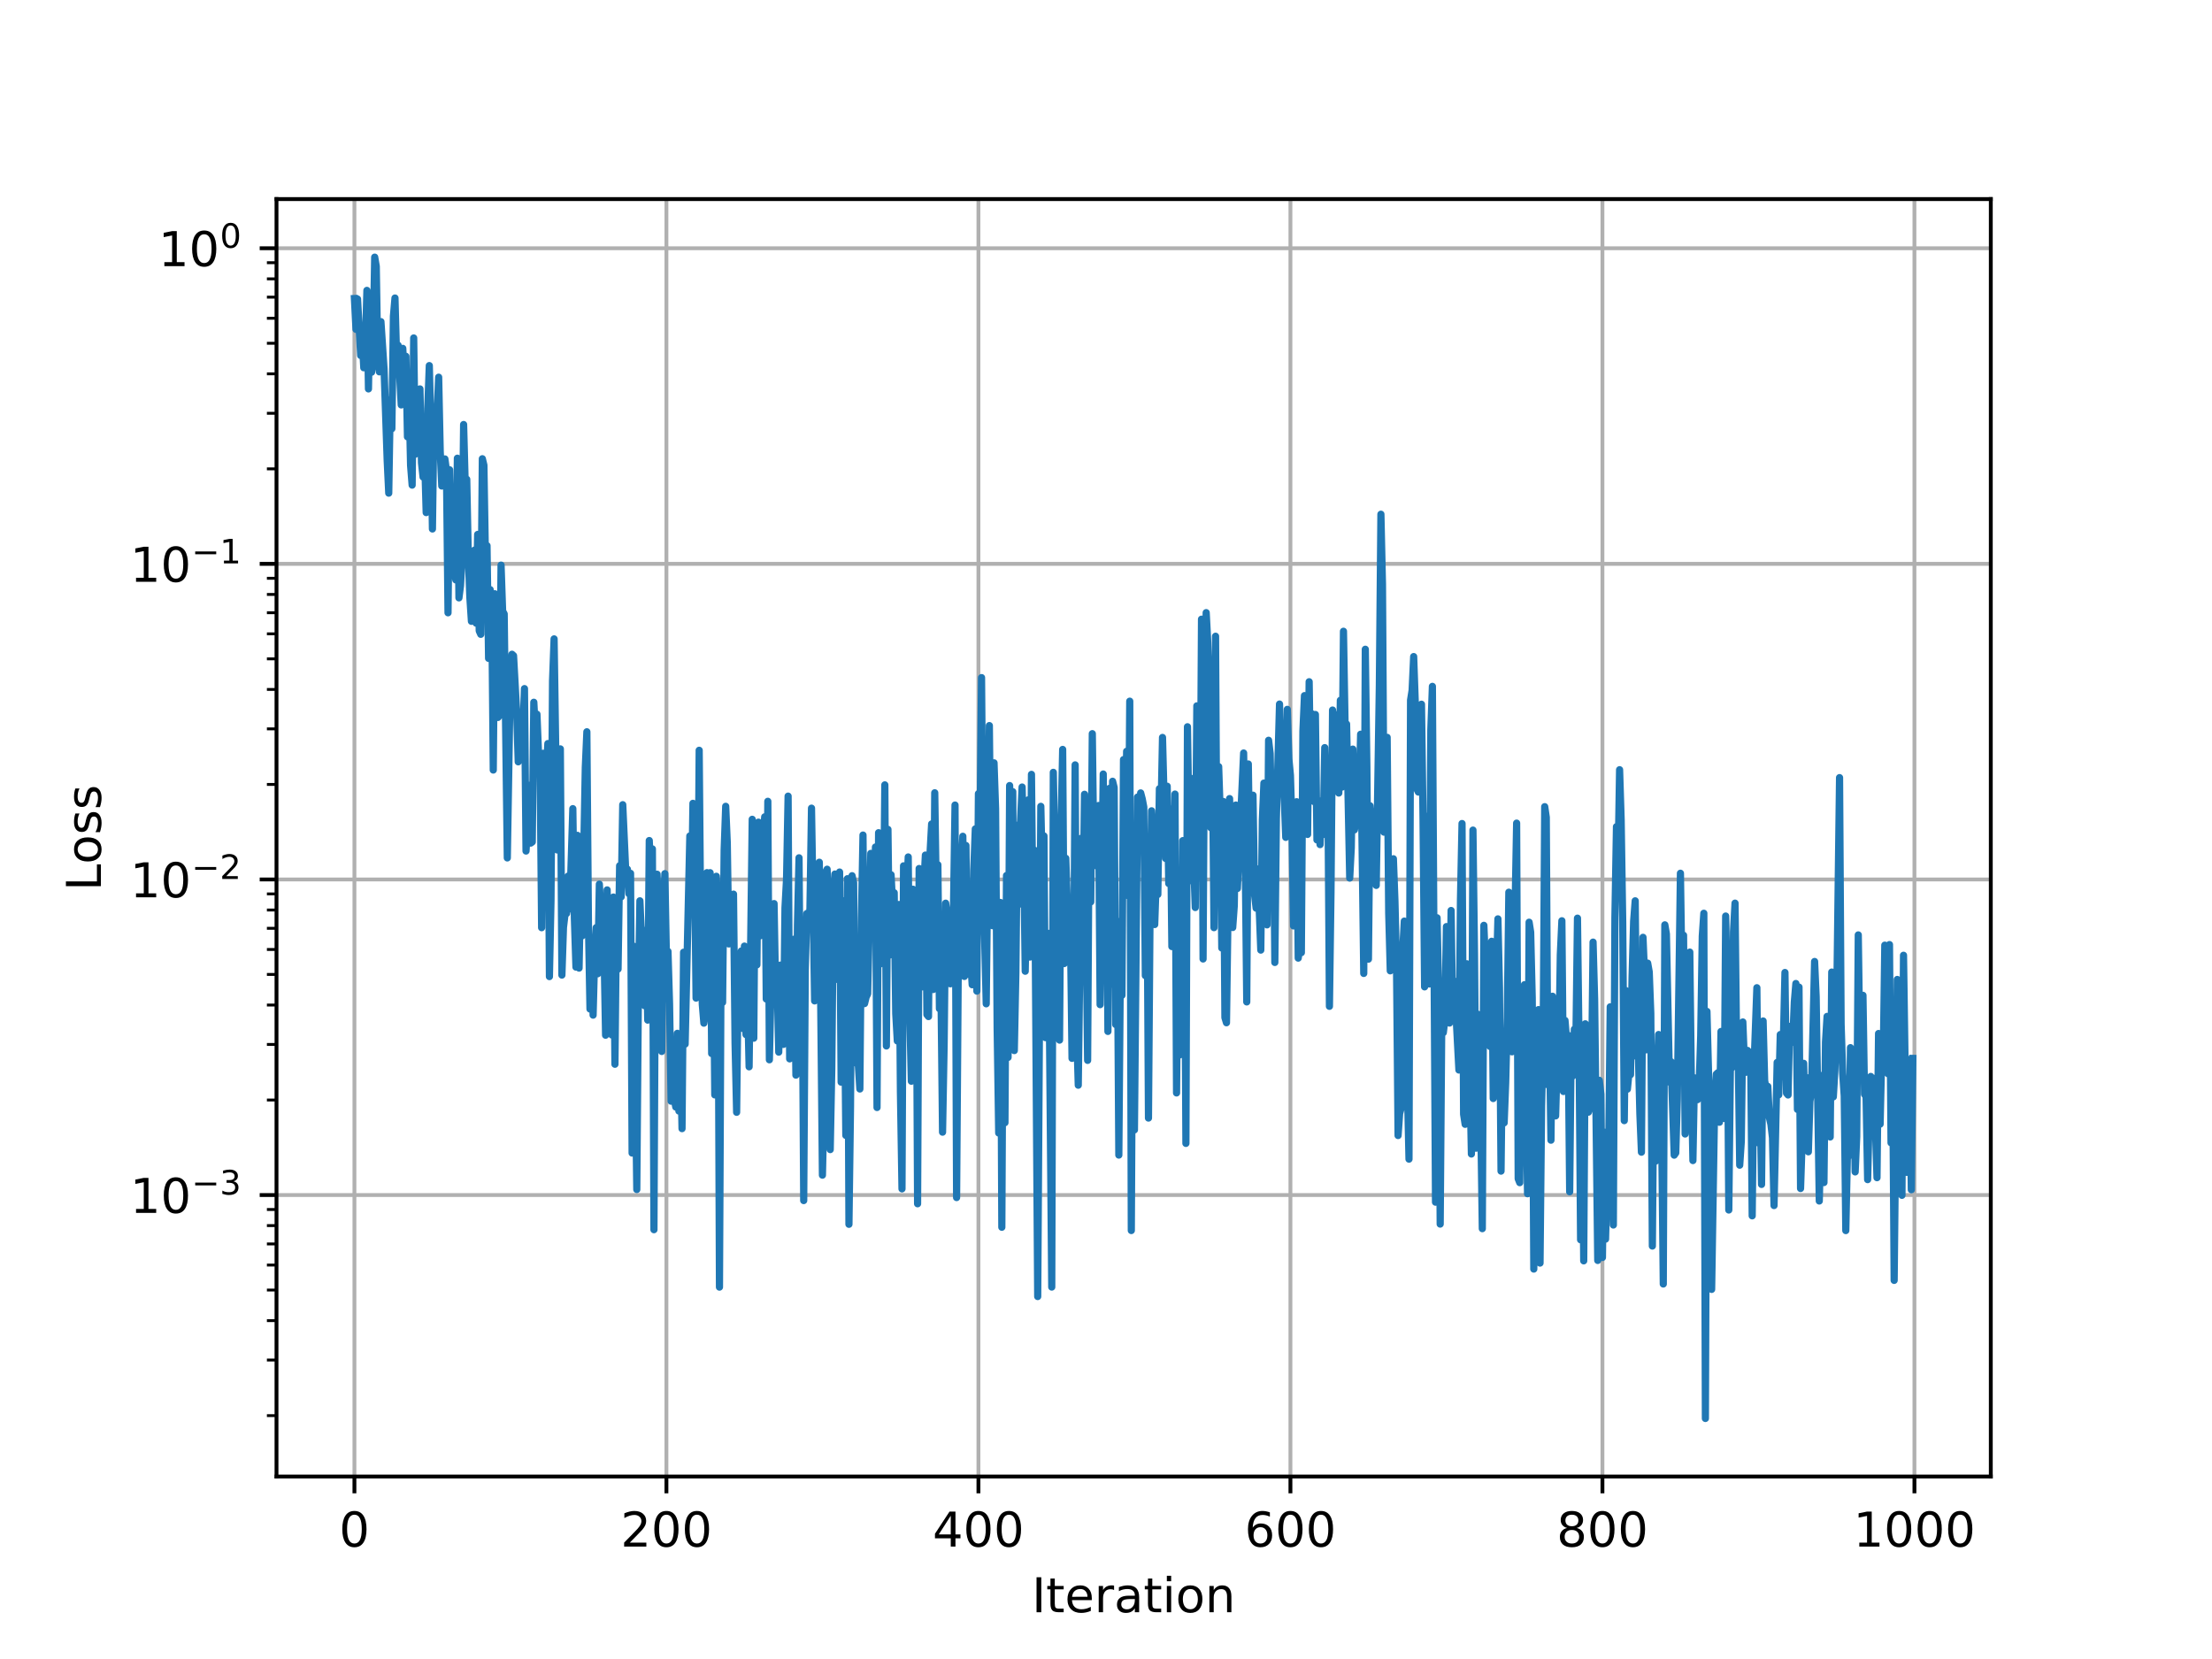 <?xml version="1.0" encoding="utf-8" standalone="no"?>
<!DOCTYPE svg PUBLIC "-//W3C//DTD SVG 1.1//EN"
  "http://www.w3.org/Graphics/SVG/1.1/DTD/svg11.dtd">
<!-- Created with matplotlib (https://matplotlib.org/) -->
<svg height="345.6pt" version="1.1" viewBox="0 0 460.8 345.6" width="460.8pt" xmlns="http://www.w3.org/2000/svg" xmlns:xlink="http://www.w3.org/1999/xlink">
 <defs>
  <style type="text/css">
*{stroke-linecap:butt;stroke-linejoin:round;}
  </style>
 </defs>
 <g id="figure_1">
  <g id="patch_1">
   <path d="M 0 345.6 
L 460.8 345.6 
L 460.8 0 
L 0 0 
z
" style="fill:#ffffff;"/>
  </g>
  <g id="axes_1">
   <g id="patch_2">
    <path d="M 57.6 307.584 
L 414.72 307.584 
L 414.72 41.472 
L 57.6 41.472 
z
" style="fill:#ffffff;"/>
   </g>
   <g id="matplotlib.axis_1">
    <g id="xtick_1">
     <g id="line2d_1">
      <path clip-path="url(#p574502f87e)" d="M 73.833 307.584 
L 73.833 41.472 
" style="fill:none;stroke:#b0b0b0;stroke-linecap:square;stroke-width:0.8;"/>
     </g>
     <g id="line2d_2">
      <defs>
       <path d="M 0 0 
L 0 3.5 
" id="m65b82fa816" style="stroke:#000000;stroke-width:0.8;"/>
      </defs>
      <g>
       <use style="stroke:#000000;stroke-width:0.8;" x="73.833" xlink:href="#m65b82fa816" y="307.584"/>
      </g>
     </g>
     <g id="text_1">
      <!-- 0 -->
      <defs>
       <path d="M 31.781 66.406 
Q 24.172 66.406 20.328 58.906 
Q 16.5 51.422 16.5 36.375 
Q 16.5 21.391 20.328 13.891 
Q 24.172 6.391 31.781 6.391 
Q 39.453 6.391 43.281 13.891 
Q 47.125 21.391 47.125 36.375 
Q 47.125 51.422 43.281 58.906 
Q 39.453 66.406 31.781 66.406 
z
M 31.781 74.219 
Q 44.047 74.219 50.516 64.516 
Q 56.984 54.828 56.984 36.375 
Q 56.984 17.969 50.516 8.266 
Q 44.047 -1.422 31.781 -1.422 
Q 19.531 -1.422 13.062 8.266 
Q 6.594 17.969 6.594 36.375 
Q 6.594 54.828 13.062 64.516 
Q 19.531 74.219 31.781 74.219 
z
" id="DejaVuSans-48"/>
      </defs>
      <g transform="translate(70.651 322.182)scale(0.1 -0.1)">
       <use xlink:href="#DejaVuSans-48"/>
      </g>
     </g>
    </g>
    <g id="xtick_2">
     <g id="line2d_3">
      <path clip-path="url(#p574502f87e)" d="M 138.829 307.584 
L 138.829 41.472 
" style="fill:none;stroke:#b0b0b0;stroke-linecap:square;stroke-width:0.8;"/>
     </g>
     <g id="line2d_4">
      <g>
       <use style="stroke:#000000;stroke-width:0.8;" x="138.829" xlink:href="#m65b82fa816" y="307.584"/>
      </g>
     </g>
     <g id="text_2">
      <!-- 200 -->
      <defs>
       <path d="M 19.188 8.297 
L 53.609 8.297 
L 53.609 0 
L 7.328 0 
L 7.328 8.297 
Q 12.938 14.109 22.625 23.891 
Q 32.328 33.688 34.812 36.531 
Q 39.547 41.844 41.422 45.531 
Q 43.312 49.219 43.312 52.781 
Q 43.312 58.594 39.234 62.25 
Q 35.156 65.922 28.609 65.922 
Q 23.969 65.922 18.812 64.312 
Q 13.672 62.703 7.812 59.422 
L 7.812 69.391 
Q 13.766 71.781 18.938 73 
Q 24.125 74.219 28.422 74.219 
Q 39.75 74.219 46.484 68.547 
Q 53.219 62.891 53.219 53.422 
Q 53.219 48.922 51.531 44.891 
Q 49.859 40.875 45.406 35.406 
Q 44.188 33.984 37.641 27.219 
Q 31.109 20.453 19.188 8.297 
z
" id="DejaVuSans-50"/>
      </defs>
      <g transform="translate(129.285 322.182)scale(0.1 -0.1)">
       <use xlink:href="#DejaVuSans-50"/>
       <use x="63.623" xlink:href="#DejaVuSans-48"/>
       <use x="127.246" xlink:href="#DejaVuSans-48"/>
      </g>
     </g>
    </g>
    <g id="xtick_3">
     <g id="line2d_5">
      <path clip-path="url(#p574502f87e)" d="M 203.825 307.584 
L 203.825 41.472 
" style="fill:none;stroke:#b0b0b0;stroke-linecap:square;stroke-width:0.8;"/>
     </g>
     <g id="line2d_6">
      <g>
       <use style="stroke:#000000;stroke-width:0.8;" x="203.825" xlink:href="#m65b82fa816" y="307.584"/>
      </g>
     </g>
     <g id="text_3">
      <!-- 400 -->
      <defs>
       <path d="M 37.797 64.312 
L 12.891 25.391 
L 37.797 25.391 
z
M 35.203 72.906 
L 47.609 72.906 
L 47.609 25.391 
L 58.016 25.391 
L 58.016 17.188 
L 47.609 17.188 
L 47.609 0 
L 37.797 0 
L 37.797 17.188 
L 4.891 17.188 
L 4.891 26.703 
z
" id="DejaVuSans-52"/>
      </defs>
      <g transform="translate(194.281 322.182)scale(0.1 -0.1)">
       <use xlink:href="#DejaVuSans-52"/>
       <use x="63.623" xlink:href="#DejaVuSans-48"/>
       <use x="127.246" xlink:href="#DejaVuSans-48"/>
      </g>
     </g>
    </g>
    <g id="xtick_4">
     <g id="line2d_7">
      <path clip-path="url(#p574502f87e)" d="M 268.82 307.584 
L 268.82 41.472 
" style="fill:none;stroke:#b0b0b0;stroke-linecap:square;stroke-width:0.8;"/>
     </g>
     <g id="line2d_8">
      <g>
       <use style="stroke:#000000;stroke-width:0.8;" x="268.82" xlink:href="#m65b82fa816" y="307.584"/>
      </g>
     </g>
     <g id="text_4">
      <!-- 600 -->
      <defs>
       <path d="M 33.016 40.375 
Q 26.375 40.375 22.484 35.828 
Q 18.609 31.297 18.609 23.391 
Q 18.609 15.531 22.484 10.953 
Q 26.375 6.391 33.016 6.391 
Q 39.656 6.391 43.531 10.953 
Q 47.406 15.531 47.406 23.391 
Q 47.406 31.297 43.531 35.828 
Q 39.656 40.375 33.016 40.375 
z
M 52.594 71.297 
L 52.594 62.312 
Q 48.875 64.062 45.094 64.984 
Q 41.312 65.922 37.594 65.922 
Q 27.828 65.922 22.672 59.328 
Q 17.531 52.734 16.797 39.406 
Q 19.672 43.656 24.016 45.922 
Q 28.375 48.188 33.594 48.188 
Q 44.578 48.188 50.953 41.516 
Q 57.328 34.859 57.328 23.391 
Q 57.328 12.156 50.688 5.359 
Q 44.047 -1.422 33.016 -1.422 
Q 20.359 -1.422 13.672 8.266 
Q 6.984 17.969 6.984 36.375 
Q 6.984 53.656 15.188 63.938 
Q 23.391 74.219 37.203 74.219 
Q 40.922 74.219 44.703 73.484 
Q 48.484 72.75 52.594 71.297 
z
" id="DejaVuSans-54"/>
      </defs>
      <g transform="translate(259.277 322.182)scale(0.1 -0.1)">
       <use xlink:href="#DejaVuSans-54"/>
       <use x="63.623" xlink:href="#DejaVuSans-48"/>
       <use x="127.246" xlink:href="#DejaVuSans-48"/>
      </g>
     </g>
    </g>
    <g id="xtick_5">
     <g id="line2d_9">
      <path clip-path="url(#p574502f87e)" d="M 333.816 307.584 
L 333.816 41.472 
" style="fill:none;stroke:#b0b0b0;stroke-linecap:square;stroke-width:0.8;"/>
     </g>
     <g id="line2d_10">
      <g>
       <use style="stroke:#000000;stroke-width:0.8;" x="333.816" xlink:href="#m65b82fa816" y="307.584"/>
      </g>
     </g>
     <g id="text_5">
      <!-- 800 -->
      <defs>
       <path d="M 31.781 34.625 
Q 24.75 34.625 20.719 30.859 
Q 16.703 27.094 16.703 20.516 
Q 16.703 13.922 20.719 10.156 
Q 24.75 6.391 31.781 6.391 
Q 38.812 6.391 42.859 10.172 
Q 46.922 13.969 46.922 20.516 
Q 46.922 27.094 42.891 30.859 
Q 38.875 34.625 31.781 34.625 
z
M 21.922 38.812 
Q 15.578 40.375 12.031 44.719 
Q 8.5 49.078 8.5 55.328 
Q 8.5 64.062 14.719 69.141 
Q 20.953 74.219 31.781 74.219 
Q 42.672 74.219 48.875 69.141 
Q 55.078 64.062 55.078 55.328 
Q 55.078 49.078 51.531 44.719 
Q 48 40.375 41.703 38.812 
Q 48.828 37.156 52.797 32.312 
Q 56.781 27.484 56.781 20.516 
Q 56.781 9.906 50.312 4.234 
Q 43.844 -1.422 31.781 -1.422 
Q 19.734 -1.422 13.25 4.234 
Q 6.781 9.906 6.781 20.516 
Q 6.781 27.484 10.781 32.312 
Q 14.797 37.156 21.922 38.812 
z
M 18.312 54.391 
Q 18.312 48.734 21.844 45.562 
Q 25.391 42.391 31.781 42.391 
Q 38.141 42.391 41.719 45.562 
Q 45.312 48.734 45.312 54.391 
Q 45.312 60.062 41.719 63.234 
Q 38.141 66.406 31.781 66.406 
Q 25.391 66.406 21.844 63.234 
Q 18.312 60.062 18.312 54.391 
z
" id="DejaVuSans-56"/>
      </defs>
      <g transform="translate(324.273 322.182)scale(0.1 -0.1)">
       <use xlink:href="#DejaVuSans-56"/>
       <use x="63.623" xlink:href="#DejaVuSans-48"/>
       <use x="127.246" xlink:href="#DejaVuSans-48"/>
      </g>
     </g>
    </g>
    <g id="xtick_6">
     <g id="line2d_11">
      <path clip-path="url(#p574502f87e)" d="M 398.812 307.584 
L 398.812 41.472 
" style="fill:none;stroke:#b0b0b0;stroke-linecap:square;stroke-width:0.8;"/>
     </g>
     <g id="line2d_12">
      <g>
       <use style="stroke:#000000;stroke-width:0.8;" x="398.812" xlink:href="#m65b82fa816" y="307.584"/>
      </g>
     </g>
     <g id="text_6">
      <!-- 1000 -->
      <defs>
       <path d="M 12.406 8.297 
L 28.516 8.297 
L 28.516 63.922 
L 10.984 60.406 
L 10.984 69.391 
L 28.422 72.906 
L 38.281 72.906 
L 38.281 8.297 
L 54.391 8.297 
L 54.391 0 
L 12.406 0 
z
" id="DejaVuSans-49"/>
      </defs>
      <g transform="translate(386.087 322.182)scale(0.1 -0.1)">
       <use xlink:href="#DejaVuSans-49"/>
       <use x="63.623" xlink:href="#DejaVuSans-48"/>
       <use x="127.246" xlink:href="#DejaVuSans-48"/>
       <use x="190.869" xlink:href="#DejaVuSans-48"/>
      </g>
     </g>
    </g>
    <g id="text_7">
     <!-- Iteration -->
     <defs>
      <path d="M 9.812 72.906 
L 19.672 72.906 
L 19.672 0 
L 9.812 0 
z
" id="DejaVuSans-73"/>
      <path d="M 18.312 70.219 
L 18.312 54.688 
L 36.812 54.688 
L 36.812 47.703 
L 18.312 47.703 
L 18.312 18.016 
Q 18.312 11.328 20.141 9.422 
Q 21.969 7.516 27.594 7.516 
L 36.812 7.516 
L 36.812 0 
L 27.594 0 
Q 17.188 0 13.234 3.875 
Q 9.281 7.766 9.281 18.016 
L 9.281 47.703 
L 2.688 47.703 
L 2.688 54.688 
L 9.281 54.688 
L 9.281 70.219 
z
" id="DejaVuSans-116"/>
      <path d="M 56.203 29.594 
L 56.203 25.203 
L 14.891 25.203 
Q 15.484 15.922 20.484 11.062 
Q 25.484 6.203 34.422 6.203 
Q 39.594 6.203 44.453 7.469 
Q 49.312 8.734 54.109 11.281 
L 54.109 2.781 
Q 49.266 0.734 44.188 -0.344 
Q 39.109 -1.422 33.891 -1.422 
Q 20.797 -1.422 13.156 6.188 
Q 5.516 13.812 5.516 26.812 
Q 5.516 40.234 12.766 48.109 
Q 20.016 56 32.328 56 
Q 43.359 56 49.781 48.891 
Q 56.203 41.797 56.203 29.594 
z
M 47.219 32.234 
Q 47.125 39.594 43.094 43.984 
Q 39.062 48.391 32.422 48.391 
Q 24.906 48.391 20.391 44.141 
Q 15.875 39.891 15.188 32.172 
z
" id="DejaVuSans-101"/>
      <path d="M 41.109 46.297 
Q 39.594 47.172 37.812 47.578 
Q 36.031 48 33.891 48 
Q 26.266 48 22.188 43.047 
Q 18.109 38.094 18.109 28.812 
L 18.109 0 
L 9.078 0 
L 9.078 54.688 
L 18.109 54.688 
L 18.109 46.188 
Q 20.953 51.172 25.484 53.578 
Q 30.031 56 36.531 56 
Q 37.453 56 38.578 55.875 
Q 39.703 55.766 41.062 55.516 
z
" id="DejaVuSans-114"/>
      <path d="M 34.281 27.484 
Q 23.391 27.484 19.188 25 
Q 14.984 22.516 14.984 16.5 
Q 14.984 11.719 18.141 8.906 
Q 21.297 6.109 26.703 6.109 
Q 34.188 6.109 38.703 11.406 
Q 43.219 16.703 43.219 25.484 
L 43.219 27.484 
z
M 52.203 31.203 
L 52.203 0 
L 43.219 0 
L 43.219 8.297 
Q 40.141 3.328 35.547 0.953 
Q 30.953 -1.422 24.312 -1.422 
Q 15.922 -1.422 10.953 3.297 
Q 6 8.016 6 15.922 
Q 6 25.141 12.172 29.828 
Q 18.359 34.516 30.609 34.516 
L 43.219 34.516 
L 43.219 35.406 
Q 43.219 41.609 39.141 45 
Q 35.062 48.391 27.688 48.391 
Q 23 48.391 18.547 47.266 
Q 14.109 46.141 10.016 43.891 
L 10.016 52.203 
Q 14.938 54.109 19.578 55.047 
Q 24.219 56 28.609 56 
Q 40.484 56 46.344 49.844 
Q 52.203 43.703 52.203 31.203 
z
" id="DejaVuSans-97"/>
      <path d="M 9.422 54.688 
L 18.406 54.688 
L 18.406 0 
L 9.422 0 
z
M 9.422 75.984 
L 18.406 75.984 
L 18.406 64.594 
L 9.422 64.594 
z
" id="DejaVuSans-105"/>
      <path d="M 30.609 48.391 
Q 23.391 48.391 19.188 42.75 
Q 14.984 37.109 14.984 27.297 
Q 14.984 17.484 19.156 11.844 
Q 23.344 6.203 30.609 6.203 
Q 37.797 6.203 41.984 11.859 
Q 46.188 17.531 46.188 27.297 
Q 46.188 37.016 41.984 42.703 
Q 37.797 48.391 30.609 48.391 
z
M 30.609 56 
Q 42.328 56 49.016 48.375 
Q 55.719 40.766 55.719 27.297 
Q 55.719 13.875 49.016 6.219 
Q 42.328 -1.422 30.609 -1.422 
Q 18.844 -1.422 12.172 6.219 
Q 5.516 13.875 5.516 27.297 
Q 5.516 40.766 12.172 48.375 
Q 18.844 56 30.609 56 
z
" id="DejaVuSans-111"/>
      <path d="M 54.891 33.016 
L 54.891 0 
L 45.906 0 
L 45.906 32.719 
Q 45.906 40.484 42.875 44.328 
Q 39.844 48.188 33.797 48.188 
Q 26.516 48.188 22.312 43.547 
Q 18.109 38.922 18.109 30.906 
L 18.109 0 
L 9.078 0 
L 9.078 54.688 
L 18.109 54.688 
L 18.109 46.188 
Q 21.344 51.125 25.703 53.562 
Q 30.078 56 35.797 56 
Q 45.219 56 50.047 50.172 
Q 54.891 44.344 54.891 33.016 
z
" id="DejaVuSans-110"/>
     </defs>
     <g transform="translate(214.951 335.861)scale(0.1 -0.1)">
      <use xlink:href="#DejaVuSans-73"/>
      <use x="29.492" xlink:href="#DejaVuSans-116"/>
      <use x="68.701" xlink:href="#DejaVuSans-101"/>
      <use x="130.225" xlink:href="#DejaVuSans-114"/>
      <use x="171.338" xlink:href="#DejaVuSans-97"/>
      <use x="232.617" xlink:href="#DejaVuSans-116"/>
      <use x="271.826" xlink:href="#DejaVuSans-105"/>
      <use x="299.609" xlink:href="#DejaVuSans-111"/>
      <use x="360.791" xlink:href="#DejaVuSans-110"/>
     </g>
    </g>
   </g>
   <g id="matplotlib.axis_2">
    <g id="ytick_1">
     <g id="line2d_13">
      <path clip-path="url(#p574502f87e)" d="M 57.6 248.947 
L 414.72 248.947 
" style="fill:none;stroke:#b0b0b0;stroke-linecap:square;stroke-width:0.8;"/>
     </g>
     <g id="line2d_14">
      <defs>
       <path d="M 0 0 
L -3.5 0 
" id="mb5e851fdd0" style="stroke:#000000;stroke-width:0.8;"/>
      </defs>
      <g>
       <use style="stroke:#000000;stroke-width:0.8;" x="57.6" xlink:href="#mb5e851fdd0" y="248.947"/>
      </g>
     </g>
     <g id="text_8">
      <!-- $\mathdefault{10^{-3}}$ -->
      <defs>
       <path d="M 10.594 35.5 
L 73.188 35.5 
L 73.188 27.203 
L 10.594 27.203 
z
" id="DejaVuSans-8722"/>
       <path d="M 40.578 39.312 
Q 47.656 37.797 51.625 33 
Q 55.609 28.219 55.609 21.188 
Q 55.609 10.406 48.188 4.484 
Q 40.766 -1.422 27.094 -1.422 
Q 22.516 -1.422 17.656 -0.516 
Q 12.797 0.391 7.625 2.203 
L 7.625 11.719 
Q 11.719 9.328 16.594 8.109 
Q 21.484 6.891 26.812 6.891 
Q 36.078 6.891 40.938 10.547 
Q 45.797 14.203 45.797 21.188 
Q 45.797 27.641 41.281 31.266 
Q 36.766 34.906 28.719 34.906 
L 20.219 34.906 
L 20.219 43.016 
L 29.109 43.016 
Q 36.375 43.016 40.234 45.922 
Q 44.094 48.828 44.094 54.297 
Q 44.094 59.906 40.109 62.906 
Q 36.141 65.922 28.719 65.922 
Q 24.656 65.922 20.016 65.031 
Q 15.375 64.156 9.812 62.312 
L 9.812 71.094 
Q 15.438 72.656 20.344 73.438 
Q 25.25 74.219 29.594 74.219 
Q 40.828 74.219 47.359 69.109 
Q 53.906 64.016 53.906 55.328 
Q 53.906 49.266 50.438 45.094 
Q 46.969 40.922 40.578 39.312 
z
" id="DejaVuSans-51"/>
      </defs>
      <g transform="translate(27.1 252.746)scale(0.1 -0.1)">
       <use transform="translate(0 0.766)" xlink:href="#DejaVuSans-49"/>
       <use transform="translate(63.623 0.766)" xlink:href="#DejaVuSans-48"/>
       <use transform="translate(128.203 39.047)scale(0.7)" xlink:href="#DejaVuSans-8722"/>
       <use transform="translate(186.855 39.047)scale(0.7)" xlink:href="#DejaVuSans-51"/>
      </g>
     </g>
    </g>
    <g id="ytick_2">
     <g id="line2d_15">
      <path clip-path="url(#p574502f87e)" d="M 57.6 183.204 
L 414.72 183.204 
" style="fill:none;stroke:#b0b0b0;stroke-linecap:square;stroke-width:0.8;"/>
     </g>
     <g id="line2d_16">
      <g>
       <use style="stroke:#000000;stroke-width:0.8;" x="57.6" xlink:href="#mb5e851fdd0" y="183.204"/>
      </g>
     </g>
     <g id="text_9">
      <!-- $\mathdefault{10^{-2}}$ -->
      <g transform="translate(27.1 187.003)scale(0.1 -0.1)">
       <use transform="translate(0 0.766)" xlink:href="#DejaVuSans-49"/>
       <use transform="translate(63.623 0.766)" xlink:href="#DejaVuSans-48"/>
       <use transform="translate(128.203 39.047)scale(0.7)" xlink:href="#DejaVuSans-8722"/>
       <use transform="translate(186.855 39.047)scale(0.7)" xlink:href="#DejaVuSans-50"/>
      </g>
     </g>
    </g>
    <g id="ytick_3">
     <g id="line2d_17">
      <path clip-path="url(#p574502f87e)" d="M 57.6 117.461 
L 414.72 117.461 
" style="fill:none;stroke:#b0b0b0;stroke-linecap:square;stroke-width:0.8;"/>
     </g>
     <g id="line2d_18">
      <g>
       <use style="stroke:#000000;stroke-width:0.8;" x="57.6" xlink:href="#mb5e851fdd0" y="117.461"/>
      </g>
     </g>
     <g id="text_10">
      <!-- $\mathdefault{10^{-1}}$ -->
      <g transform="translate(27.1 121.26)scale(0.1 -0.1)">
       <use transform="translate(0 0.684)" xlink:href="#DejaVuSans-49"/>
       <use transform="translate(63.623 0.684)" xlink:href="#DejaVuSans-48"/>
       <use transform="translate(128.203 38.966)scale(0.7)" xlink:href="#DejaVuSans-8722"/>
       <use transform="translate(186.855 38.966)scale(0.7)" xlink:href="#DejaVuSans-49"/>
      </g>
     </g>
    </g>
    <g id="ytick_4">
     <g id="line2d_19">
      <path clip-path="url(#p574502f87e)" d="M 57.6 51.718 
L 414.72 51.718 
" style="fill:none;stroke:#b0b0b0;stroke-linecap:square;stroke-width:0.8;"/>
     </g>
     <g id="line2d_20">
      <g>
       <use style="stroke:#000000;stroke-width:0.8;" x="57.6" xlink:href="#mb5e851fdd0" y="51.718"/>
      </g>
     </g>
     <g id="text_11">
      <!-- $\mathdefault{10^{0}}$ -->
      <g transform="translate(33 55.517)scale(0.1 -0.1)">
       <use transform="translate(0 0.766)" xlink:href="#DejaVuSans-49"/>
       <use transform="translate(63.623 0.766)" xlink:href="#DejaVuSans-48"/>
       <use transform="translate(128.203 39.047)scale(0.7)" xlink:href="#DejaVuSans-48"/>
      </g>
     </g>
    </g>
    <g id="ytick_5">
     <g id="line2d_21">
      <defs>
       <path d="M 0 0 
L -2 0 
" id="m0494aa794c" style="stroke:#000000;stroke-width:0.6;"/>
      </defs>
      <g>
       <use style="stroke:#000000;stroke-width:0.6;" x="57.6" xlink:href="#m0494aa794c" y="294.9"/>
      </g>
     </g>
    </g>
    <g id="ytick_6">
     <g id="line2d_22">
      <g>
       <use style="stroke:#000000;stroke-width:0.6;" x="57.6" xlink:href="#m0494aa794c" y="283.323"/>
      </g>
     </g>
    </g>
    <g id="ytick_7">
     <g id="line2d_23">
      <g>
       <use style="stroke:#000000;stroke-width:0.6;" x="57.6" xlink:href="#m0494aa794c" y="275.109"/>
      </g>
     </g>
    </g>
    <g id="ytick_8">
     <g id="line2d_24">
      <g>
       <use style="stroke:#000000;stroke-width:0.6;" x="57.6" xlink:href="#m0494aa794c" y="268.738"/>
      </g>
     </g>
    </g>
    <g id="ytick_9">
     <g id="line2d_25">
      <g>
       <use style="stroke:#000000;stroke-width:0.6;" x="57.6" xlink:href="#m0494aa794c" y="263.532"/>
      </g>
     </g>
    </g>
    <g id="ytick_10">
     <g id="line2d_26">
      <g>
       <use style="stroke:#000000;stroke-width:0.6;" x="57.6" xlink:href="#m0494aa794c" y="259.131"/>
      </g>
     </g>
    </g>
    <g id="ytick_11">
     <g id="line2d_27">
      <g>
       <use style="stroke:#000000;stroke-width:0.6;" x="57.6" xlink:href="#m0494aa794c" y="255.318"/>
      </g>
     </g>
    </g>
    <g id="ytick_12">
     <g id="line2d_28">
      <g>
       <use style="stroke:#000000;stroke-width:0.6;" x="57.6" xlink:href="#m0494aa794c" y="251.955"/>
      </g>
     </g>
    </g>
    <g id="ytick_13">
     <g id="line2d_29">
      <g>
       <use style="stroke:#000000;stroke-width:0.6;" x="57.6" xlink:href="#m0494aa794c" y="229.157"/>
      </g>
     </g>
    </g>
    <g id="ytick_14">
     <g id="line2d_30">
      <g>
       <use style="stroke:#000000;stroke-width:0.6;" x="57.6" xlink:href="#m0494aa794c" y="217.58"/>
      </g>
     </g>
    </g>
    <g id="ytick_15">
     <g id="line2d_31">
      <g>
       <use style="stroke:#000000;stroke-width:0.6;" x="57.6" xlink:href="#m0494aa794c" y="209.366"/>
      </g>
     </g>
    </g>
    <g id="ytick_16">
     <g id="line2d_32">
      <g>
       <use style="stroke:#000000;stroke-width:0.6;" x="57.6" xlink:href="#m0494aa794c" y="202.995"/>
      </g>
     </g>
    </g>
    <g id="ytick_17">
     <g id="line2d_33">
      <g>
       <use style="stroke:#000000;stroke-width:0.6;" x="57.6" xlink:href="#m0494aa794c" y="197.789"/>
      </g>
     </g>
    </g>
    <g id="ytick_18">
     <g id="line2d_34">
      <g>
       <use style="stroke:#000000;stroke-width:0.6;" x="57.6" xlink:href="#m0494aa794c" y="193.388"/>
      </g>
     </g>
    </g>
    <g id="ytick_19">
     <g id="line2d_35">
      <g>
       <use style="stroke:#000000;stroke-width:0.6;" x="57.6" xlink:href="#m0494aa794c" y="189.575"/>
      </g>
     </g>
    </g>
    <g id="ytick_20">
     <g id="line2d_36">
      <g>
       <use style="stroke:#000000;stroke-width:0.6;" x="57.6" xlink:href="#m0494aa794c" y="186.212"/>
      </g>
     </g>
    </g>
    <g id="ytick_21">
     <g id="line2d_37">
      <g>
       <use style="stroke:#000000;stroke-width:0.6;" x="57.6" xlink:href="#m0494aa794c" y="163.413"/>
      </g>
     </g>
    </g>
    <g id="ytick_22">
     <g id="line2d_38">
      <g>
       <use style="stroke:#000000;stroke-width:0.6;" x="57.6" xlink:href="#m0494aa794c" y="151.837"/>
      </g>
     </g>
    </g>
    <g id="ytick_23">
     <g id="line2d_39">
      <g>
       <use style="stroke:#000000;stroke-width:0.6;" x="57.6" xlink:href="#m0494aa794c" y="143.623"/>
      </g>
     </g>
    </g>
    <g id="ytick_24">
     <g id="line2d_40">
      <g>
       <use style="stroke:#000000;stroke-width:0.6;" x="57.6" xlink:href="#m0494aa794c" y="137.252"/>
      </g>
     </g>
    </g>
    <g id="ytick_25">
     <g id="line2d_41">
      <g>
       <use style="stroke:#000000;stroke-width:0.6;" x="57.6" xlink:href="#m0494aa794c" y="132.046"/>
      </g>
     </g>
    </g>
    <g id="ytick_26">
     <g id="line2d_42">
      <g>
       <use style="stroke:#000000;stroke-width:0.6;" x="57.6" xlink:href="#m0494aa794c" y="127.645"/>
      </g>
     </g>
    </g>
    <g id="ytick_27">
     <g id="line2d_43">
      <g>
       <use style="stroke:#000000;stroke-width:0.6;" x="57.6" xlink:href="#m0494aa794c" y="123.832"/>
      </g>
     </g>
    </g>
    <g id="ytick_28">
     <g id="line2d_44">
      <g>
       <use style="stroke:#000000;stroke-width:0.6;" x="57.6" xlink:href="#m0494aa794c" y="120.469"/>
      </g>
     </g>
    </g>
    <g id="ytick_29">
     <g id="line2d_45">
      <g>
       <use style="stroke:#000000;stroke-width:0.6;" x="57.6" xlink:href="#m0494aa794c" y="97.67"/>
      </g>
     </g>
    </g>
    <g id="ytick_30">
     <g id="line2d_46">
      <g>
       <use style="stroke:#000000;stroke-width:0.6;" x="57.6" xlink:href="#m0494aa794c" y="86.094"/>
      </g>
     </g>
    </g>
    <g id="ytick_31">
     <g id="line2d_47">
      <g>
       <use style="stroke:#000000;stroke-width:0.6;" x="57.6" xlink:href="#m0494aa794c" y="77.88"/>
      </g>
     </g>
    </g>
    <g id="ytick_32">
     <g id="line2d_48">
      <g>
       <use style="stroke:#000000;stroke-width:0.6;" x="57.6" xlink:href="#m0494aa794c" y="71.509"/>
      </g>
     </g>
    </g>
    <g id="ytick_33">
     <g id="line2d_49">
      <g>
       <use style="stroke:#000000;stroke-width:0.6;" x="57.6" xlink:href="#m0494aa794c" y="66.303"/>
      </g>
     </g>
    </g>
    <g id="ytick_34">
     <g id="line2d_50">
      <g>
       <use style="stroke:#000000;stroke-width:0.6;" x="57.6" xlink:href="#m0494aa794c" y="61.902"/>
      </g>
     </g>
    </g>
    <g id="ytick_35">
     <g id="line2d_51">
      <g>
       <use style="stroke:#000000;stroke-width:0.6;" x="57.6" xlink:href="#m0494aa794c" y="58.089"/>
      </g>
     </g>
    </g>
    <g id="ytick_36">
     <g id="line2d_52">
      <g>
       <use style="stroke:#000000;stroke-width:0.6;" x="57.6" xlink:href="#m0494aa794c" y="54.726"/>
      </g>
     </g>
    </g>
    <g id="text_12">
     <!-- Loss -->
     <defs>
      <path d="M 9.812 72.906 
L 19.672 72.906 
L 19.672 8.297 
L 55.172 8.297 
L 55.172 0 
L 9.812 0 
z
" id="DejaVuSans-76"/>
      <path d="M 44.281 53.078 
L 44.281 44.578 
Q 40.484 46.531 36.375 47.5 
Q 32.281 48.484 27.875 48.484 
Q 21.188 48.484 17.844 46.438 
Q 14.5 44.391 14.5 40.281 
Q 14.5 37.156 16.891 35.375 
Q 19.281 33.594 26.516 31.984 
L 29.594 31.297 
Q 39.156 29.25 43.188 25.516 
Q 47.219 21.781 47.219 15.094 
Q 47.219 7.469 41.188 3.016 
Q 35.156 -1.422 24.609 -1.422 
Q 20.219 -1.422 15.453 -0.562 
Q 10.688 0.297 5.422 2 
L 5.422 11.281 
Q 10.406 8.688 15.234 7.391 
Q 20.062 6.109 24.812 6.109 
Q 31.156 6.109 34.562 8.281 
Q 37.984 10.453 37.984 14.406 
Q 37.984 18.062 35.516 20.016 
Q 33.062 21.969 24.703 23.781 
L 21.578 24.516 
Q 13.234 26.266 9.516 29.906 
Q 5.812 33.547 5.812 39.891 
Q 5.812 47.609 11.281 51.797 
Q 16.75 56 26.812 56 
Q 31.781 56 36.172 55.266 
Q 40.578 54.547 44.281 53.078 
z
" id="DejaVuSans-115"/>
     </defs>
     <g transform="translate(21.02 185.582)rotate(-90)scale(0.1 -0.1)">
      <use xlink:href="#DejaVuSans-76"/>
      <use x="55.697" xlink:href="#DejaVuSans-111"/>
      <use x="116.879" xlink:href="#DejaVuSans-115"/>
      <use x="168.979" xlink:href="#DejaVuSans-115"/>
     </g>
    </g>
   </g>
   <g id="line2d_53">
    <path clip-path="url(#p574502f87e)" d="M 73.833 62.191 
L 74.158 68.61 
L 74.483 62.293 
L 75.133 74.055 
L 75.458 70.83 
L 75.783 76.613 
L 76.108 72.678 
L 76.433 60.494 
L 76.758 81.015 
L 77.083 62.272 
L 77.408 77.535 
L 77.732 71.771 
L 78.057 53.568 
L 78.382 55.483 
L 78.707 75.506 
L 79.032 77.461 
L 79.357 67.004 
L 80.007 76.854 
L 80.657 95.912 
L 80.982 102.731 
L 81.307 83.254 
L 81.632 89.31 
L 81.957 65.874 
L 82.282 62.082 
L 82.607 73.946 
L 82.932 71.924 
L 83.582 84.354 
L 83.907 72.573 
L 84.232 79.295 
L 84.557 74.224 
L 84.882 91.002 
L 85.207 82.347 
L 85.532 96.96 
L 85.857 101.059 
L 86.182 70.404 
L 86.507 94.63 
L 87.157 92.352 
L 87.482 81.019 
L 87.807 96.431 
L 88.132 99.375 
L 88.457 95.394 
L 88.782 106.781 
L 89.107 85.081 
L 89.432 76.16 
L 89.757 88.522 
L 90.082 110.196 
L 90.407 86.127 
L 90.732 86.41 
L 91.057 86.136 
L 91.382 78.578 
L 91.707 94.031 
L 92.032 101.243 
L 92.357 96.836 
L 92.682 95.605 
L 93.007 98.044 
L 93.331 127.657 
L 93.656 97.859 
L 93.981 114.884 
L 94.956 120.809 
L 95.281 95.454 
L 95.606 124.546 
L 95.931 122.013 
L 96.256 116.226 
L 96.581 88.436 
L 96.906 100.712 
L 97.231 99.842 
L 97.556 116.008 
L 97.881 124.483 
L 98.206 129.429 
L 98.531 126.383 
L 98.856 114.594 
L 99.181 129.813 
L 99.506 111.329 
L 99.831 131.426 
L 100.156 132.142 
L 100.481 95.564 
L 100.806 96.906 
L 101.131 116.593 
L 101.456 113.67 
L 101.781 137.153 
L 102.106 122.821 
L 102.431 126.04 
L 102.756 160.412 
L 103.081 123.692 
L 103.731 149.46 
L 104.056 149.037 
L 104.381 117.722 
L 104.706 127.296 
L 105.031 127.893 
L 105.681 178.721 
L 106.331 139.633 
L 106.656 136.292 
L 106.981 136.587 
L 107.631 148.3 
L 107.956 158.7 
L 108.281 153.123 
L 108.606 153.802 
L 108.931 152.553 
L 109.255 143.451 
L 109.58 177.288 
L 109.905 172.151 
L 110.23 163.586 
L 110.555 175.63 
L 110.88 175.393 
L 111.205 146.294 
L 111.53 152.475 
L 111.855 148.784 
L 112.18 156.843 
L 112.505 158.952 
L 112.83 193.257 
L 113.155 156.924 
L 113.48 182.769 
L 113.805 160.678 
L 114.13 154.897 
L 114.455 203.442 
L 114.78 187.686 
L 115.105 141.814 
L 115.43 133.092 
L 116.08 177.06 
L 116.73 156.008 
L 117.055 203.13 
L 117.38 193.201 
L 117.705 190.449 
L 118.03 190.289 
L 118.355 182.503 
L 118.68 189.362 
L 119.33 168.457 
L 119.655 191.323 
L 119.98 201.466 
L 120.305 174.021 
L 120.63 201.673 
L 120.955 184.851 
L 121.28 194.95 
L 121.93 159.873 
L 122.255 152.444 
L 122.58 192.333 
L 122.905 210.2 
L 123.23 196.09 
L 123.555 211.469 
L 123.88 199.109 
L 124.205 193.233 
L 124.53 202.849 
L 124.855 184.18 
L 125.504 195.31 
L 125.829 197.676 
L 126.154 215.653 
L 126.479 185.382 
L 126.804 208.847 
L 127.129 192.254 
L 127.454 215.602 
L 127.779 186.876 
L 128.104 221.701 
L 128.429 190.434 
L 128.754 201.879 
L 129.079 180.34 
L 129.404 186.826 
L 129.729 167.633 
L 130.379 182.023 
L 130.704 181.074 
L 131.029 186.189 
L 131.354 181.931 
L 131.679 240.203 
L 132.004 197.109 
L 132.654 247.802 
L 132.979 207.93 
L 133.304 187.655 
L 133.629 195.103 
L 133.954 205.318 
L 134.279 209.502 
L 134.604 193.768 
L 134.929 212.507 
L 135.254 175.098 
L 135.579 182.25 
L 135.904 176.842 
L 136.229 256.166 
L 136.554 191.196 
L 136.879 182.116 
L 137.204 190.811 
L 137.529 209.881 
L 137.854 219.038 
L 138.179 188.563 
L 138.504 181.995 
L 138.829 199.476 
L 139.154 198.195 
L 139.479 209.102 
L 139.804 229.401 
L 140.129 228.037 
L 140.454 228.944 
L 140.779 230.618 
L 141.103 215.261 
L 141.428 231.452 
L 141.753 219.115 
L 142.078 235.116 
L 142.403 198.369 
L 142.728 217.507 
L 143.703 174.144 
L 144.028 188.588 
L 144.353 167.35 
L 144.678 177.767 
L 145.003 207.924 
L 145.328 198.714 
L 145.653 156.297 
L 145.978 193.258 
L 146.303 209.259 
L 146.628 213.144 
L 146.953 211.016 
L 147.278 181.788 
L 147.603 201.863 
L 147.928 181.797 
L 148.253 219.476 
L 148.578 194.308 
L 148.903 228.086 
L 149.228 182.547 
L 149.553 189.601 
L 149.878 268.129 
L 150.203 201.07 
L 150.528 208.823 
L 150.853 177.139 
L 151.178 167.968 
L 151.503 175.566 
L 151.828 196.641 
L 152.478 188.089 
L 152.803 186.263 
L 153.128 217.322 
L 153.453 231.71 
L 153.778 202.822 
L 154.428 198.108 
L 154.753 214.26 
L 155.078 197.087 
L 155.403 215.529 
L 155.728 207.973 
L 156.053 222.235 
L 156.703 170.676 
L 157.027 216.273 
L 157.352 174.906 
L 157.677 200.998 
L 158.002 171.27 
L 158.327 194.955 
L 158.652 181.877 
L 158.977 174.232 
L 159.302 170.162 
L 159.627 208.114 
L 159.952 166.925 
L 160.277 220.775 
L 160.927 191.501 
L 161.252 188.234 
L 161.577 206.605 
L 161.902 204.762 
L 162.227 219.179 
L 162.552 201.049 
L 162.877 202.768 
L 163.202 217.568 
L 163.527 189.118 
L 163.852 183.069 
L 164.177 165.85 
L 164.502 220.58 
L 164.827 204.437 
L 165.152 210.701 
L 165.477 195.633 
L 165.802 223.97 
L 166.127 192.624 
L 166.452 178.695 
L 166.777 217.387 
L 167.102 200.626 
L 167.427 250.1 
L 167.752 202.185 
L 168.077 190.295 
L 168.402 192.275 
L 168.727 189.305 
L 169.052 168.356 
L 169.702 208.507 
L 170.027 198.577 
L 170.352 198.156 
L 170.677 179.619 
L 171.327 244.807 
L 171.652 230.285 
L 171.977 181.746 
L 172.302 181.078 
L 172.627 189.904 
L 172.951 239.48 
L 173.276 222.557 
L 173.601 188.547 
L 173.926 182.079 
L 174.251 182.58 
L 174.576 204.086 
L 174.901 181.662 
L 175.226 225.433 
L 175.551 187.62 
L 175.876 204.296 
L 176.201 236.524 
L 176.526 183.049 
L 176.851 255.045 
L 177.176 230.558 
L 177.501 182.427 
L 177.826 183.888 
L 178.151 221.386 
L 178.476 219.703 
L 178.801 221.833 
L 179.126 226.856 
L 179.451 191.249 
L 179.776 173.959 
L 180.101 209.067 
L 180.426 207.717 
L 180.751 207.052 
L 181.401 177.78 
L 181.726 184.23 
L 182.051 188.381 
L 182.376 176.447 
L 182.701 230.715 
L 183.026 173.466 
L 183.351 200.827 
L 183.676 179.935 
L 184.001 196.166 
L 184.326 163.504 
L 184.651 217.894 
L 184.976 172.775 
L 185.301 198.966 
L 185.626 182.226 
L 185.951 188.594 
L 186.276 185.969 
L 186.601 211.164 
L 186.926 216.852 
L 187.251 188.426 
L 187.576 227.521 
L 187.901 247.663 
L 188.226 180.366 
L 188.55 187.98 
L 188.875 186.617 
L 189.2 178.519 
L 189.525 211.299 
L 189.85 225.237 
L 190.175 185.238 
L 190.5 207.061 
L 190.825 185.827 
L 191.15 250.766 
L 191.475 180.928 
L 191.8 196.544 
L 192.125 205.586 
L 192.45 184.376 
L 192.775 178.129 
L 193.1 211.363 
L 193.425 211.767 
L 193.75 177.623 
L 194.075 171.645 
L 194.4 206.133 
L 194.725 165.151 
L 195.05 186.79 
L 195.375 180.142 
L 195.7 210.131 
L 196.025 206.701 
L 196.35 235.852 
L 196.675 217.961 
L 197 188.149 
L 197.325 190.448 
L 197.65 203.236 
L 197.975 204.946 
L 198.3 189.916 
L 198.625 189.479 
L 198.95 167.706 
L 199.275 249.474 
L 199.6 204.502 
L 199.925 196.594 
L 200.25 180.301 
L 200.575 174.211 
L 200.9 203.412 
L 201.225 176.128 
L 201.55 202.929 
L 201.875 189.541 
L 202.2 199.882 
L 202.525 205.143 
L 202.85 181.207 
L 203.175 172.673 
L 203.5 206.471 
L 203.825 165.33 
L 204.15 173.25 
L 204.474 141.155 
L 204.799 182.299 
L 205.449 209.111 
L 206.099 151.153 
L 206.424 181.561 
L 206.749 192.833 
L 207.074 158.912 
L 207.399 168.472 
L 207.724 214.071 
L 208.049 236.028 
L 208.374 187.986 
L 208.699 255.658 
L 209.024 191.492 
L 209.349 233.878 
L 209.674 182.386 
L 209.999 220.279 
L 210.324 163.646 
L 210.649 179.273 
L 210.974 164.918 
L 211.299 218.854 
L 211.624 202.758 
L 211.949 171.896 
L 212.274 188.382 
L 212.599 170.968 
L 212.924 163.954 
L 213.249 177.891 
L 213.574 202.324 
L 214.224 166.62 
L 214.549 199.375 
L 214.874 161.317 
L 215.199 193.9 
L 215.524 177.119 
L 216.174 270.091 
L 216.824 167.975 
L 217.149 182.801 
L 217.474 174.137 
L 217.799 216.163 
L 218.124 199.362 
L 218.449 194.436 
L 219.099 268.118 
L 219.424 160.89 
L 220.398 212.215 
L 220.723 216.673 
L 221.048 171.85 
L 221.373 156.119 
L 221.698 200.723 
L 222.023 178.799 
L 222.673 197.996 
L 222.998 194.296 
L 223.323 220.476 
L 223.648 204.967 
L 223.973 159.339 
L 224.298 214.964 
L 224.623 226.067 
L 225.273 174.612 
L 225.598 190.385 
L 225.923 165.464 
L 226.573 220.896 
L 226.898 167.924 
L 227.223 187.889 
L 227.548 152.838 
L 227.873 178.476 
L 228.198 175.669 
L 228.523 180.435 
L 228.848 167.806 
L 229.173 209.287 
L 229.823 161.245 
L 230.148 190.486 
L 230.473 165.49 
L 230.798 214.864 
L 231.123 164.233 
L 231.448 205.057 
L 231.773 162.753 
L 232.098 164.054 
L 232.423 213.431 
L 232.748 191.901 
L 233.073 240.622 
L 233.398 200.285 
L 233.723 207.351 
L 234.048 158.235 
L 234.373 183.871 
L 234.698 156.507 
L 235.023 186.604 
L 235.348 146.069 
L 235.673 256.34 
L 235.998 194.237 
L 236.322 235.382 
L 236.972 166.042 
L 237.297 173.555 
L 237.622 165.181 
L 237.947 166.426 
L 238.272 168.129 
L 238.597 203.246 
L 238.922 178.669 
L 239.247 232.91 
L 239.572 190.127 
L 239.897 168.905 
L 240.222 174.156 
L 240.547 192.599 
L 240.872 183.003 
L 241.197 186.338 
L 241.522 164.294 
L 241.847 169.809 
L 242.172 153.623 
L 242.822 178.837 
L 243.147 163.784 
L 243.472 184.056 
L 243.797 168.514 
L 244.122 197.184 
L 244.447 184.562 
L 244.772 165.421 
L 245.097 227.68 
L 245.422 190.156 
L 245.747 219.766 
L 246.072 215.405 
L 246.397 175.118 
L 246.722 180.255 
L 247.047 238.189 
L 247.372 151.398 
L 247.697 173.299 
L 248.022 162.1 
L 248.347 183.532 
L 248.672 180.029 
L 248.997 189.053 
L 249.322 147.046 
L 249.647 151.85 
L 249.972 182.584 
L 250.297 128.989 
L 250.622 199.773 
L 250.947 144.737 
L 251.272 127.624 
L 251.597 133.759 
L 251.922 143.674 
L 252.246 172.449 
L 252.571 158.989 
L 252.896 193.246 
L 253.221 132.539 
L 253.546 187.529 
L 253.871 159.701 
L 254.196 169.445 
L 254.521 197.491 
L 254.846 166.967 
L 255.171 211.98 
L 255.496 213.059 
L 256.146 166.361 
L 256.471 183.252 
L 256.796 193.218 
L 257.121 188.692 
L 257.446 167.703 
L 257.771 185.088 
L 259.071 156.864 
L 259.396 177.982 
L 259.721 208.719 
L 260.046 159.154 
L 260.371 181.978 
L 260.696 171.488 
L 261.021 165.655 
L 261.346 186.394 
L 261.671 189.184 
L 261.996 181.023 
L 262.646 197.921 
L 262.971 170.78 
L 263.296 163.131 
L 263.946 192.666 
L 264.271 154.214 
L 264.596 157.001 
L 264.921 172.274 
L 265.246 165.385 
L 265.571 200.498 
L 265.896 170.508 
L 266.546 146.668 
L 266.871 158.498 
L 267.196 157.712 
L 267.846 174.439 
L 268.17 147.773 
L 268.495 158.055 
L 268.82 161.513 
L 269.145 172.316 
L 269.47 192.889 
L 269.795 174.521 
L 270.12 167.015 
L 270.445 199.592 
L 270.77 197.306 
L 271.095 198.455 
L 271.42 152.317 
L 271.745 144.914 
L 272.07 169.327 
L 272.395 173.825 
L 272.72 142.018 
L 273.045 163.717 
L 273.37 148.719 
L 273.695 166.972 
L 274.02 148.839 
L 274.345 174.966 
L 274.67 170.391 
L 274.995 175.947 
L 275.32 166.785 
L 275.645 173.852 
L 275.97 155.743 
L 276.295 167.214 
L 276.62 164.256 
L 276.945 209.637 
L 277.27 185.82 
L 277.595 147.915 
L 277.92 151.27 
L 278.245 148.914 
L 278.57 161.823 
L 278.895 165.205 
L 279.22 145.89 
L 279.545 163.976 
L 279.87 131.504 
L 280.195 150.645 
L 280.52 150.837 
L 281.17 182.917 
L 281.495 176.627 
L 281.82 156.055 
L 282.145 172.88 
L 282.795 169.024 
L 283.12 165.538 
L 283.445 152.955 
L 284.094 202.785 
L 284.419 135.252 
L 284.744 159.694 
L 285.069 199.809 
L 285.394 167.847 
L 285.719 172.248 
L 286.044 169.09 
L 286.369 180.365 
L 286.694 184.441 
L 287.344 142.759 
L 287.669 107.123 
L 287.994 121.703 
L 288.319 173.355 
L 288.644 157.884 
L 288.969 153.603 
L 289.294 190.238 
L 289.619 202.242 
L 289.944 183.361 
L 290.269 178.894 
L 290.594 187.755 
L 290.919 200.921 
L 291.244 236.552 
L 291.569 231.975 
L 291.894 230.787 
L 292.219 197.816 
L 292.544 191.883 
L 292.869 212.345 
L 293.519 241.469 
L 293.844 145.85 
L 294.169 143.813 
L 294.494 136.776 
L 294.819 146.118 
L 295.144 164.334 
L 295.469 164.999 
L 295.794 158.997 
L 296.119 146.703 
L 296.444 170.545 
L 296.769 205.583 
L 297.094 199.238 
L 297.419 170.021 
L 297.744 204.975 
L 298.069 152.039 
L 298.394 142.984 
L 299.044 250.434 
L 299.369 191.191 
L 299.693 206.33 
L 300.018 254.998 
L 300.343 213.194 
L 300.668 215.121 
L 300.993 212.476 
L 301.318 193.026 
L 301.643 208.493 
L 301.968 213.12 
L 302.293 189.672 
L 302.618 211.89 
L 302.943 204.368 
L 303.918 222.902 
L 304.243 187.331 
L 304.568 171.556 
L 304.893 232.107 
L 305.218 234.216 
L 305.543 200.764 
L 305.868 217.416 
L 306.193 223.751 
L 306.518 240.401 
L 306.843 172.923 
L 307.168 198.915 
L 307.493 239.193 
L 307.818 211.271 
L 308.143 231.568 
L 308.468 233.353 
L 308.793 255.952 
L 309.118 192.764 
L 309.443 200.79 
L 309.768 214.703 
L 310.093 199.01 
L 310.418 218.009 
L 310.743 196.084 
L 311.068 228.843 
L 311.393 211.306 
L 311.718 203.858 
L 312.043 191.416 
L 312.368 205.673 
L 312.693 243.964 
L 313.018 216.054 
L 313.343 233.911 
L 313.668 225.447 
L 313.993 212.079 
L 314.318 185.862 
L 314.643 218.786 
L 314.968 219.111 
L 315.617 189.364 
L 315.942 171.47 
L 316.267 245.556 
L 316.592 246.369 
L 316.917 214.294 
L 317.242 208.538 
L 317.567 205.134 
L 318.217 248.676 
L 318.542 192.114 
L 318.867 194.185 
L 319.192 207.887 
L 319.517 264.369 
L 319.842 227.957 
L 320.167 227.079 
L 320.492 210.322 
L 320.817 263.121 
L 321.142 230.425 
L 321.467 216.847 
L 321.792 168.042 
L 322.117 170.264 
L 322.442 225.993 
L 322.767 215.684 
L 323.092 237.524 
L 323.417 207.535 
L 323.742 230.377 
L 324.067 232.463 
L 324.392 220.609 
L 324.717 219.858 
L 325.042 198.912 
L 325.367 191.813 
L 325.692 227.375 
L 326.017 212.567 
L 326.342 216.405 
L 326.667 215.651 
L 326.992 248.269 
L 327.317 216.613 
L 327.642 224.145 
L 327.967 214.407 
L 328.292 216.596 
L 328.617 191.268 
L 328.942 217.747 
L 329.267 258.271 
L 329.592 222.847 
L 329.917 262.656 
L 330.242 213.277 
L 330.567 224.954 
L 330.892 231.683 
L 331.217 230.744 
L 331.541 224.533 
L 331.866 196.263 
L 332.191 208.158 
L 332.841 262.57 
L 333.166 225.05 
L 333.491 227.935 
L 333.816 261.961 
L 334.141 235.833 
L 334.466 258.136 
L 334.791 246.36 
L 335.116 240.271 
L 335.441 209.739 
L 335.766 222.74 
L 336.091 255.192 
L 336.416 191.131 
L 336.741 172.204 
L 337.066 180.023 
L 337.391 160.347 
L 337.716 170.764 
L 338.041 192.068 
L 338.366 233.447 
L 338.691 206.344 
L 339.016 226.889 
L 339.341 223.53 
L 339.666 223.877 
L 339.991 203.46 
L 340.316 191.911 
L 340.641 187.657 
L 340.966 220.1 
L 341.291 219.134 
L 341.616 232.009 
L 341.941 240.02 
L 342.266 195.261 
L 342.591 202.999 
L 342.916 218.704 
L 343.241 200.637 
L 343.566 202.476 
L 343.891 211.117 
L 344.216 259.573 
L 344.541 221.433 
L 344.866 241.914 
L 345.191 225.08 
L 345.516 215.507 
L 345.841 231.55 
L 346.166 236.974 
L 346.491 267.481 
L 346.816 192.661 
L 347.141 194.566 
L 347.79 225.442 
L 348.115 221.168 
L 348.765 240.637 
L 349.09 240.171 
L 349.415 229.057 
L 350.065 181.912 
L 350.39 203.951 
L 350.715 194.829 
L 351.04 236.234 
L 351.365 230.527 
L 352.015 198.341 
L 352.34 225.338 
L 352.665 241.765 
L 352.99 224.532 
L 353.64 229.073 
L 353.965 226.154 
L 354.29 215.801 
L 354.615 195.002 
L 354.94 190.247 
L 355.265 295.488 
L 355.59 210.696 
L 355.915 223.229 
L 356.565 268.602 
L 357.215 228.476 
L 357.54 223.765 
L 357.865 223.468 
L 358.19 233.787 
L 358.515 214.878 
L 358.84 231.527 
L 359.165 232.994 
L 359.49 190.827 
L 359.815 207.159 
L 360.14 252.065 
L 360.465 222.845 
L 360.79 222.404 
L 361.115 194.092 
L 361.44 188.142 
L 361.765 217.912 
L 362.09 218.513 
L 362.415 242.726 
L 362.74 237.824 
L 363.065 212.897 
L 363.389 221.25 
L 363.714 223.369 
L 364.039 218.819 
L 364.364 220.347 
L 364.689 219.197 
L 365.014 253.281 
L 365.339 223.725 
L 365.989 205.762 
L 366.314 238.089 
L 366.639 226.301 
L 366.964 246.738 
L 367.289 212.691 
L 367.614 225.145 
L 367.939 226.91 
L 368.264 226.311 
L 368.589 232.801 
L 368.914 234.203 
L 369.239 237.01 
L 369.564 251.138 
L 370.214 221.315 
L 370.539 228.08 
L 370.864 215.514 
L 371.189 224.253 
L 371.514 216.686 
L 371.839 202.589 
L 372.164 227.719 
L 372.489 228.102 
L 372.814 213.809 
L 373.139 217.225 
L 373.464 216.857 
L 373.789 208.758 
L 374.114 204.881 
L 374.439 231.11 
L 374.764 205.63 
L 375.089 247.586 
L 375.414 237.754 
L 375.739 221.507 
L 376.064 236.83 
L 376.389 224.49 
L 376.714 239.938 
L 377.039 229.414 
L 377.364 227.34 
L 378.014 200.294 
L 378.339 207.618 
L 378.989 250.192 
L 379.638 224.007 
L 379.963 246.348 
L 380.288 217.065 
L 380.613 211.737 
L 380.938 219.709 
L 381.263 236.851 
L 381.588 202.5 
L 381.913 228.499 
L 382.238 223.013 
L 382.563 213.114 
L 383.213 161.994 
L 383.538 213.33 
L 383.863 223.598 
L 384.188 228.304 
L 384.513 256.351 
L 384.838 241.074 
L 385.163 240.785 
L 385.488 218.247 
L 385.813 228.306 
L 386.138 222.588 
L 386.463 244.129 
L 386.788 236.79 
L 387.113 194.759 
L 387.438 218.078 
L 387.763 216.145 
L 388.088 207.343 
L 388.413 227.964 
L 388.738 228.416 
L 389.063 245.737 
L 389.388 231.954 
L 389.713 224.246 
L 390.038 227.134 
L 390.363 224.642 
L 391.013 245.333 
L 391.338 215.299 
L 391.663 234.179 
L 391.988 220.11 
L 392.313 220.658 
L 392.638 196.895 
L 392.963 222.458 
L 393.288 223.67 
L 393.613 196.773 
L 393.938 238.074 
L 394.263 221.776 
L 394.588 266.725 
L 395.237 204.038 
L 395.562 214.41 
L 395.887 240.535 
L 396.212 249.007 
L 396.537 198.999 
L 397.187 244.22 
L 397.512 224.5 
L 397.837 220.694 
L 398.162 247.847 
L 398.487 220.485 
L 398.487 220.485 
" style="fill:none;stroke:#1f77b4;stroke-linecap:square;stroke-width:1.5;"/>
   </g>
   <g id="patch_3">
    <path d="M 57.6 307.584 
L 57.6 41.472 
" style="fill:none;stroke:#000000;stroke-linecap:square;stroke-linejoin:miter;stroke-width:0.8;"/>
   </g>
   <g id="patch_4">
    <path d="M 414.72 307.584 
L 414.72 41.472 
" style="fill:none;stroke:#000000;stroke-linecap:square;stroke-linejoin:miter;stroke-width:0.8;"/>
   </g>
   <g id="patch_5">
    <path d="M 57.6 307.584 
L 414.72 307.584 
" style="fill:none;stroke:#000000;stroke-linecap:square;stroke-linejoin:miter;stroke-width:0.8;"/>
   </g>
   <g id="patch_6">
    <path d="M 57.6 41.472 
L 414.72 41.472 
" style="fill:none;stroke:#000000;stroke-linecap:square;stroke-linejoin:miter;stroke-width:0.8;"/>
   </g>
  </g>
 </g>
 <defs>
  <clipPath id="p574502f87e">
   <rect height="266.112" width="357.12" x="57.6" y="41.472"/>
  </clipPath>
 </defs>
</svg>
